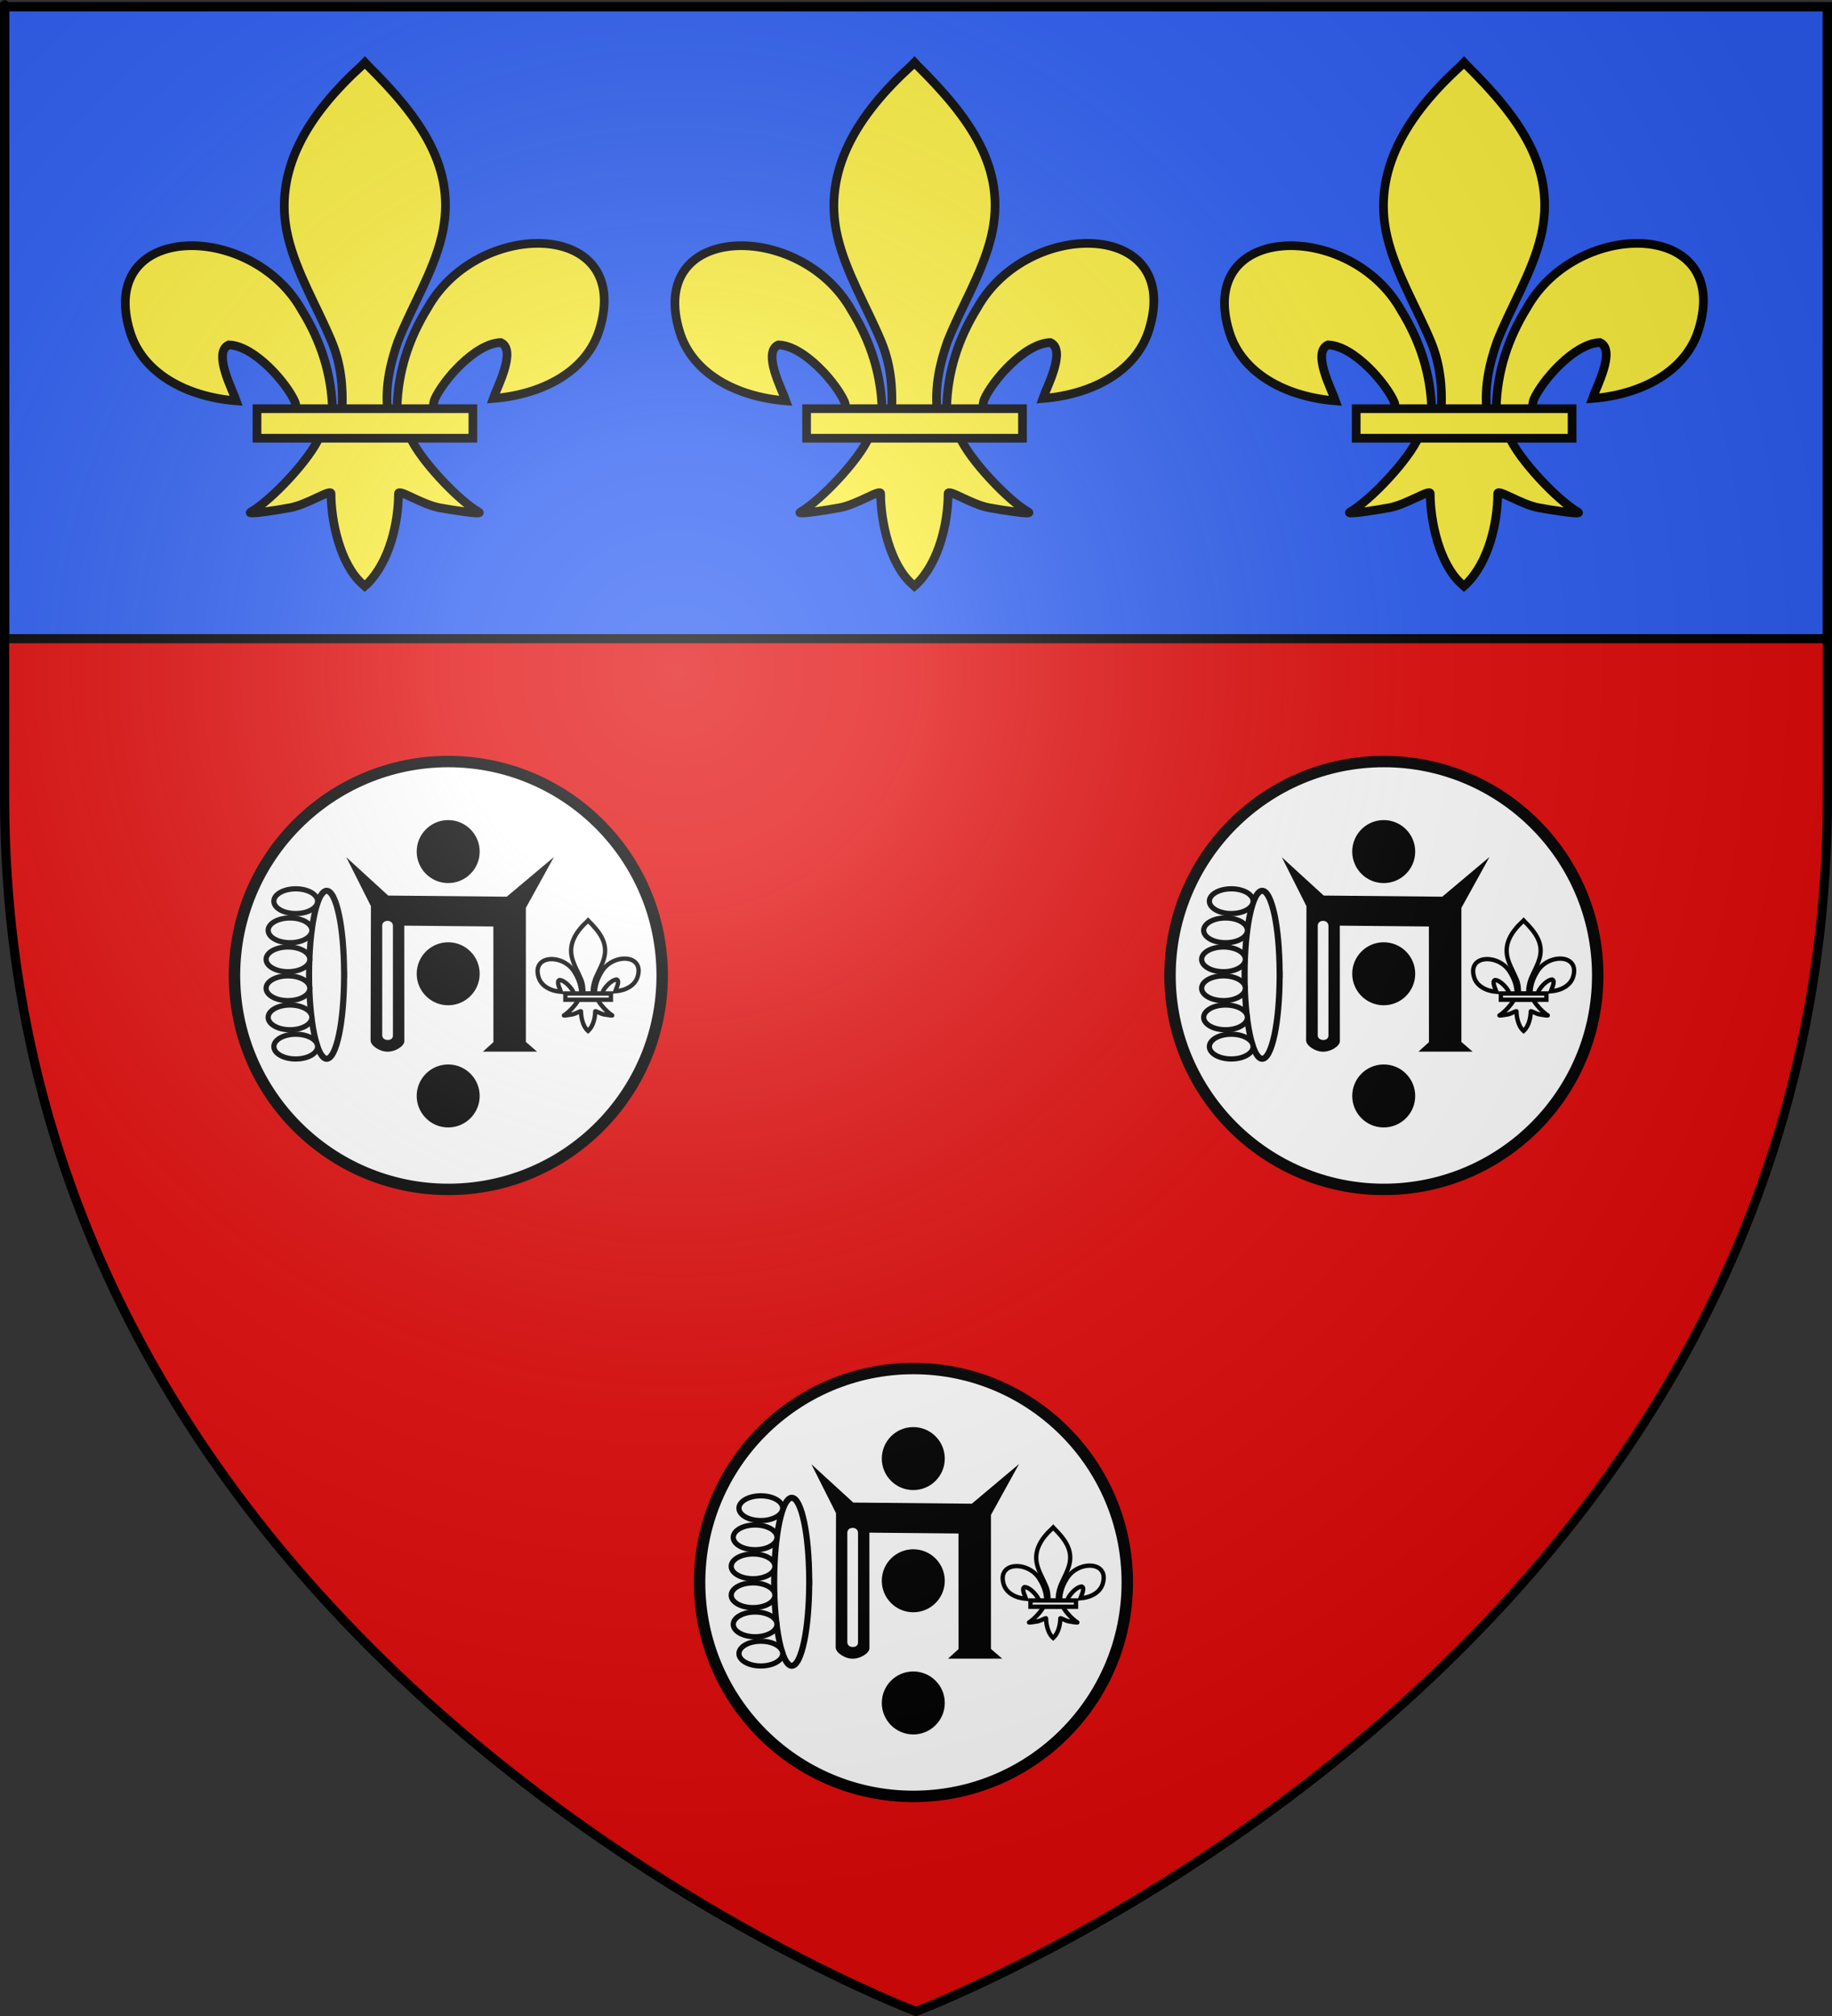 <?xml version="1.0" encoding="UTF-8" standalone="no"?>
<svg
   xmlns:dc="http://purl.org/dc/elements/1.1/"
   xmlns:cc="http://web.resource.org/cc/"
   xmlns:rdf="http://www.w3.org/1999/02/22-rdf-syntax-ns#"
   xmlns:svg="http://www.w3.org/2000/svg"
   xmlns="http://www.w3.org/2000/svg"
   xmlns:xlink="http://www.w3.org/1999/xlink"
   xmlns:sodipodi="http://sodipodi.sourceforge.net/DTD/sodipodi-0.dtd"
   xmlns:inkscape="http://www.inkscape.org/namespaces/inkscape"
   height="660"
   width="600"
   version="1.0"
   id="svg2"
   sodipodi:version="0.32"
   inkscape:version="0.45.1"
   sodipodi:docname="Blason_Chartres.svg"
   sodipodi:docbase="C:\Documents and Settings\Cyrille Delon\Bureau\blasons"
   inkscape:export-filename="/Users/olivier/Desktop/Blason Rouge/Blason_Vide_3D.png"
   inkscape:export-xdpi="144"
   inkscape:export-ydpi="144"
   inkscape:output_extension="org.inkscape.output.svg.inkscape">
  <rect width="100%" height="100%" fill="#333333" stroke="none"/>
  <sodipodi:namedview
     inkscape:window-height="712"
     inkscape:window-width="1024"
     inkscape:pageshadow="2"
     inkscape:pageopacity="0.0"
     guidetolerance="10.0"
     gridtolerance="10.0"
     objecttolerance="10.0"
     borderopacity="1.0"
     bordercolor="#666666"
     pagecolor="#ffffff"
     id="base"
     showgrid="false"
     height="660px"
     inkscape:zoom="0.78181818"
     inkscape:cx="300"
     inkscape:cy="493.24958"
     inkscape:window-x="110"
     inkscape:window-y="54"
     inkscape:current-layer="layer3" />
  <desc
     id="desc4">Flag of Canton of Valais (Wallis)</desc>
  <defs
     id="defs6">
    <linearGradient
       id="linearGradient2893">
      <stop
         style="stop-color:white;stop-opacity:0.314;"
         offset="0"
         id="stop2895" />
      <stop
         id="stop2897"
         offset="0.19"
         style="stop-color:white;stop-opacity:0.251;" />
      <stop
         style="stop-color:#6b6b6b;stop-opacity:0.125;"
         offset="0.6"
         id="stop2901" />
      <stop
         style="stop-color:black;stop-opacity:0.125;"
         offset="1"
         id="stop2899" />
    </linearGradient>
    <linearGradient
       id="linearGradient2885">
      <stop
         id="stop2887"
         offset="0"
         style="stop-color:white;stop-opacity:1;" />
      <stop
         style="stop-color:white;stop-opacity:1;"
         offset="0.229"
         id="stop2891" />
      <stop
         id="stop2889"
         offset="1"
         style="stop-color:black;stop-opacity:1;" />
    </linearGradient>
    <linearGradient
       id="linearGradient2955">
      <stop
         id="stop2867"
         offset="0"
         style="stop-color:#fd0000;stop-opacity:1;" />
      <stop
         style="stop-color:#e77275;stop-opacity:0.659;"
         offset="0.5"
         id="stop2873" />
      <stop
         style="stop-color:black;stop-opacity:0.323;"
         offset="1"
         id="stop2959" />
    </linearGradient>
    <radialGradient
       inkscape:collect="always"
       xlink:href="#linearGradient2955"
       id="radialGradient2961"
       cx="225.524"
       cy="218.901"
       fx="225.524"
       fy="218.901"
       r="300"
       gradientTransform="matrix(-4.167939e-4,2.183,-1.884,-3.599562e-4,615.597,-289.121)"
       gradientUnits="userSpaceOnUse" />
    <polygon
       id="star"
       transform="scale(53,53)"
       points="0,-1 0.588,0.809 -0.951,-0.309 0.951,-0.309 -0.588,0.809 0,-1 " />
    <clipPath
       id="clip">
      <path
         d="M 0,-200 L 0,600 L 300,600 L 300,-200 L 0,-200 z "
         id="path10" />
    </clipPath>
    <radialGradient
       inkscape:collect="always"
       xlink:href="#linearGradient2955"
       id="radialGradient1911"
       gradientUnits="userSpaceOnUse"
       gradientTransform="matrix(-4.167939e-4,2.183,-1.884,-3.599562e-4,615.597,-289.121)"
       cx="225.524"
       cy="218.901"
       fx="225.524"
       fy="218.901"
       r="300" />
    <radialGradient
       inkscape:collect="always"
       xlink:href="#linearGradient2955"
       id="radialGradient2865"
       gradientUnits="userSpaceOnUse"
       gradientTransform="matrix(0,1.749,-1.593,-1.049767e-7,551.788,-191.29)"
       cx="225.524"
       cy="218.901"
       fx="225.524"
       fy="218.901"
       r="300" />
    <radialGradient
       inkscape:collect="always"
       xlink:href="#linearGradient2955"
       id="radialGradient2871"
       gradientUnits="userSpaceOnUse"
       gradientTransform="matrix(0,1.386,-1.323,-5.741131e-8,-158.082,-109.541)"
       cx="225.524"
       cy="218.901"
       fx="225.524"
       fy="218.901"
       r="300" />
    <radialGradient
       inkscape:collect="always"
       xlink:href="#linearGradient2893"
       id="radialGradient3163"
       gradientUnits="userSpaceOnUse"
       gradientTransform="matrix(1.353,0,0,1.349,-77.629,-85.747)"
       cx="221.445"
       cy="226.331"
       fx="221.445"
       fy="226.331"
       r="300" />
    <radialGradient
       r="300"
       fy="226.331"
       fx="221.445"
       cy="226.331"
       cx="221.445"
       gradientTransform="matrix(1.353,0,0,1.349,-77.629,-85.747)"
       gradientUnits="userSpaceOnUse"
       id="radialGradient3405"
       xlink:href="#linearGradient2893"
       inkscape:collect="always" />
    <radialGradient
       r="300"
       fy="218.901"
       fx="225.524"
       cy="218.901"
       cx="225.524"
       gradientTransform="matrix(0,1.386,-1.323,-5.741131e-8,-158.082,-109.541)"
       gradientUnits="userSpaceOnUse"
       id="radialGradient3403"
       xlink:href="#linearGradient2955"
       inkscape:collect="always" />
    <radialGradient
       r="300"
       fy="218.901"
       fx="225.524"
       cy="218.901"
       cx="225.524"
       gradientTransform="matrix(0,1.749,-1.593,-1.049767e-7,551.788,-191.29)"
       gradientUnits="userSpaceOnUse"
       id="radialGradient3401"
       xlink:href="#linearGradient2955"
       inkscape:collect="always" />
    <radialGradient
       r="300"
       fy="218.901"
       fx="225.524"
       cy="218.901"
       cx="225.524"
       gradientTransform="matrix(-4.167939e-4,2.183,-1.884,-3.599562e-4,615.597,-289.121)"
       gradientUnits="userSpaceOnUse"
       id="radialGradient3399"
       xlink:href="#linearGradient2955"
       inkscape:collect="always" />
    <clipPath
       id="clipPath3395">
      <path
         id="path3397"
         d="M 0,-200 L 0,600 L 300,600 L 300,-200 L 0,-200 z " />
    </clipPath>
    <polygon
       points="0,-1 0.588,0.809 -0.951,-0.309 0.951,-0.309 -0.588,0.809 0,-1 "
       transform="scale(53,53)"
       id="polygon3393" />
    <radialGradient
       gradientUnits="userSpaceOnUse"
       gradientTransform="matrix(-4.167939e-4,2.183,-1.884,-3.599562e-4,615.597,-289.121)"
       r="300"
       fy="218.901"
       fx="225.524"
       cy="218.901"
       cx="225.524"
       id="radialGradient3391"
       xlink:href="#linearGradient2955"
       inkscape:collect="always" />
    <linearGradient
       id="linearGradient3383">
      <stop
         style="stop-color:#fd0000;stop-opacity:1;"
         offset="0"
         id="stop3385" />
      <stop
         id="stop3387"
         offset="0.5"
         style="stop-color:#e77275;stop-opacity:0.659;" />
      <stop
         id="stop3389"
         offset="1"
         style="stop-color:black;stop-opacity:0.323;" />
    </linearGradient>
    <linearGradient
       id="linearGradient3375">
      <stop
         style="stop-color:white;stop-opacity:1;"
         offset="0"
         id="stop3377" />
      <stop
         id="stop3379"
         offset="0.229"
         style="stop-color:white;stop-opacity:1;" />
      <stop
         style="stop-color:black;stop-opacity:1;"
         offset="1"
         id="stop3381" />
    </linearGradient>
    <linearGradient
       id="linearGradient3365">
      <stop
         id="stop3367"
         offset="0"
         style="stop-color:white;stop-opacity:0.314;" />
      <stop
         style="stop-color:white;stop-opacity:0.251;"
         offset="0.19"
         id="stop3369" />
      <stop
         id="stop3371"
         offset="0.6"
         style="stop-color:#6b6b6b;stop-opacity:0.125;" />
      <stop
         id="stop3373"
         offset="1"
         style="stop-color:black;stop-opacity:0.125;" />
    </linearGradient>
  </defs>
  <g
     inkscape:groupmode="layer"
     id="layer3"
     inkscape:label="Fond écu"
     style="display:inline">
    <g
       id="g3499">
      <path
         sodipodi:nodetypes="cccccc"
         d="M 300,658.5 C 300,658.5 598.5,546.18 598.5,260.728 C 598.5,-24.723 598.5,2.176 598.5,2.176 L 1.5,2.176 L 1.5,260.728 C 1.5,546.18 300,658.5 300,658.5 z "
         style="fill:#e20909;fill-opacity:1;fill-rule:evenodd;stroke:none;stroke-width:1px;stroke-linecap:butt;stroke-linejoin:miter;stroke-opacity:1"
         id="path2855" />
      <path
         id="path2277"
         style="fill:#2b5df2;fill-opacity:1;fill-rule:evenodd;stroke:#000000;stroke-width:3;stroke-linecap:butt;stroke-linejoin:miter;stroke-miterlimit:4;stroke-dasharray:none;stroke-opacity:1"
         d="M 598.5,209.098 L 598.5,2.176 L 1.5,2.176 L 1.5,209.098 L 598.5,209.098 z "
         sodipodi:nodetypes="ccccc" />
      <g
         id="g3397">
        <path
           id="path1876"
           style="fill:#fcef3c;fill-opacity:1;fill-rule:evenodd;stroke:#000000;stroke-width:2.847;stroke-linecap:butt;stroke-linejoin:miter;marker-start:none;stroke-miterlimit:4;stroke-dasharray:none;stroke-opacity:1;display:inline"
           d="M 310.035,133.401 C 310.352,121.77 313.761,110.96 320.109,100.716 C 336.728,71.208 387.489,71.912 376.299,108.002 C 372.176,121.3 358.169,129.116 341.529,130.457 C 342.73,126.953 349.336,114.565 344.003,112.142 C 335.475,112.414 324.886,124.852 322.34,130.783 C 321.972,131.635 322.075,132.619 321.664,133.457" />
        <path
           id="path1902"
           style="fill:#fcef3c;fill-opacity:1;fill-rule:evenodd;stroke:#000000;stroke-width:2.847;stroke-linecap:butt;stroke-linejoin:miter;marker-start:none;stroke-miterlimit:4;stroke-dasharray:none;stroke-opacity:1"
           d="M 288.895,134.17 C 288.578,122.539 285.169,111.729 278.821,101.485 C 262.202,71.977 211.441,72.681 222.631,108.771 C 226.754,122.069 240.761,129.885 257.402,131.226 C 256.201,127.722 249.594,115.334 254.927,112.911 C 263.455,113.183 274.044,125.621 276.591,131.552 C 276.958,132.404 276.855,133.388 277.266,134.226" />
        <path
           id="path3734"
           style="fill:#fcef3c;fill-opacity:1;fill-rule:nonzero;stroke:#000000;stroke-width:2.847;stroke-linecap:butt;stroke-linejoin:miter;marker-start:none;stroke-miterlimit:4;stroke-dasharray:none;stroke-opacity:1"
           d="M 298.483,21.486 C 280.974,37.414 269.218,55.833 274.286,77.434 C 277.082,89.352 283.86,100.39 288.64,111.871 C 291.629,119.074 292.393,126.598 292.039,134.169 L 306.894,134.169 C 306.183,126.543 307.74,119.152 310.293,111.871 C 314.847,100.318 321.776,89.361 324.647,77.434 C 330.014,55.136 317.416,38.319 300.526,21.556 L 299.494,20.445 L 298.483,21.486 z " />
        <path
           id="path6395"
           style="fill:#fcef3c;fill-opacity:1;fill-rule:evenodd;stroke:#000000;stroke-width:2.847;stroke-linecap:butt;stroke-linejoin:miter;marker-start:none;stroke-miterlimit:4;stroke-dasharray:none;stroke-opacity:1"
           d="M 284.629,142.999 C 281.524,150.344 268.861,163.797 262.136,167.632 C 260.391,168.627 270.474,167.059 274.988,166.224 C 280.909,165.129 288.605,159.804 288.425,161.683 C 288.408,170.289 291.274,184.647 298.747,191.245 L 299.455,191.881 L 300.186,191.245 C 307.655,183.891 310.471,170.962 310.508,161.683 C 310.328,159.804 318.024,165.129 323.945,166.224 C 328.459,167.059 338.542,168.627 336.797,167.632 C 330.071,163.797 317.416,150.344 314.31,142.999 L 284.629,142.999 z " />
        <rect
           id="rect4623"
           style="fill:#fcef3c;fill-opacity:1;stroke:#000000;stroke-width:2.847;stroke-miterlimit:4;stroke-dasharray:none;stroke-opacity:1"
           y="133.796"
           x="264.167"
           height="9.669"
           width="70.709" />
      </g>
      <g
         id="g3378">
        <path
           d="M 490.035,133.401 C 490.352,121.77 493.761,110.96 500.109,100.716 C 516.728,71.208 567.489,71.912 556.299,108.002 C 552.176,121.3 538.169,129.116 521.529,130.457 C 522.73,126.953 529.336,114.565 524.003,112.142 C 515.475,112.414 504.886,124.852 502.34,130.783 C 501.972,131.635 502.075,132.619 501.664,133.457"
           style="fill:#fcef3c;fill-opacity:1;fill-rule:evenodd;stroke:#000000;stroke-width:2.847;stroke-linecap:butt;stroke-linejoin:miter;marker-start:none;stroke-miterlimit:4;stroke-dasharray:none;stroke-opacity:1;display:inline"
           id="path26536" />
        <path
           d="M 468.895,134.17 C 468.578,122.539 465.169,111.729 458.821,101.485 C 442.202,71.977 391.441,72.681 402.631,108.771 C 406.754,122.069 420.761,129.885 437.402,131.226 C 436.201,127.722 429.594,115.334 434.927,112.911 C 443.455,113.183 454.044,125.621 456.591,131.552 C 456.958,132.404 456.855,133.388 457.266,134.226"
           style="fill:#fcef3c;fill-opacity:1;fill-rule:evenodd;stroke:#000000;stroke-width:2.847;stroke-linecap:butt;stroke-linejoin:miter;marker-start:none;stroke-miterlimit:4;stroke-dasharray:none;stroke-opacity:1"
           id="path26538" />
        <path
           d="M 478.483,21.486 C 460.974,37.414 449.218,55.833 454.286,77.434 C 457.082,89.352 463.86,100.39 468.64,111.871 C 471.629,119.074 472.393,126.598 472.039,134.169 L 486.894,134.169 C 486.183,126.543 487.74,119.152 490.293,111.871 C 494.847,100.318 501.776,89.361 504.647,77.434 C 510.014,55.136 497.416,38.319 480.526,21.556 L 479.494,20.445 L 478.483,21.486 z "
           style="fill:#fcef3c;fill-opacity:1;fill-rule:nonzero;stroke:#000000;stroke-width:2.847;stroke-linecap:butt;stroke-linejoin:miter;marker-start:none;stroke-miterlimit:4;stroke-dasharray:none;stroke-opacity:1"
           id="path26540" />
        <path
           d="M 464.629,142.999 C 461.524,150.344 448.861,163.797 442.136,167.632 C 440.391,168.627 450.474,167.059 454.988,166.224 C 460.909,165.129 468.605,159.804 468.425,161.683 C 468.408,170.289 471.274,184.647 478.747,191.245 L 479.455,191.881 L 480.186,191.245 C 487.655,183.891 490.471,170.962 490.508,161.683 C 490.328,159.804 498.024,165.129 503.945,166.224 C 508.459,167.059 518.542,168.627 516.797,167.632 C 510.071,163.797 497.416,150.344 494.31,142.999 L 464.629,142.999 z "
           style="fill:#fcef3c;fill-opacity:1;fill-rule:evenodd;stroke:#000000;stroke-width:2.847;stroke-linecap:butt;stroke-linejoin:miter;marker-start:none;stroke-miterlimit:4;stroke-dasharray:none;stroke-opacity:1"
           id="path26542" />
        <rect
           width="70.709"
           height="9.669"
           x="444.167"
           y="133.796"
           style="fill:#fcef3c;fill-opacity:1;stroke:#000000;stroke-width:2.847;stroke-miterlimit:4;stroke-dasharray:none;stroke-opacity:1"
           id="rect26544" />
      </g>
      <g
         id="g3404">
        <path
           d="M 130.035,133.401 C 130.352,121.77 133.761,110.96 140.109,100.716 C 156.728,71.208 207.489,71.912 196.299,108.002 C 192.176,121.3 178.169,129.116 161.529,130.457 C 162.73,126.953 169.336,114.565 164.003,112.142 C 155.475,112.414 144.886,124.852 142.34,130.783 C 141.972,131.635 142.075,132.619 141.664,133.457"
           style="fill:#fcef3c;fill-opacity:1;fill-rule:evenodd;stroke:#000000;stroke-width:2.847;stroke-linecap:butt;stroke-linejoin:miter;marker-start:none;stroke-miterlimit:4;stroke-dasharray:none;stroke-opacity:1;display:inline"
           id="path26548" />
        <path
           d="M 108.895,134.17 C 108.578,122.539 105.169,111.729 98.821,101.485 C 82.202,71.977 31.441,72.681 42.631,108.771 C 46.754,122.069 60.761,129.885 77.402,131.226 C 76.201,127.722 69.594,115.334 74.927,112.911 C 83.455,113.183 94.044,125.621 96.591,131.552 C 96.958,132.404 96.855,133.388 97.266,134.226"
           style="fill:#fcef3c;fill-opacity:1;fill-rule:evenodd;stroke:#000000;stroke-width:2.847;stroke-linecap:butt;stroke-linejoin:miter;marker-start:none;stroke-miterlimit:4;stroke-dasharray:none;stroke-opacity:1"
           id="path26550" />
        <path
           d="M 118.483,21.486 C 100.974,37.414 89.218,55.833 94.286,77.434 C 97.082,89.352 103.86,100.39 108.64,111.871 C 111.629,119.074 112.393,126.598 112.039,134.169 L 126.894,134.169 C 126.183,126.543 127.74,119.152 130.293,111.871 C 134.847,100.318 141.776,89.361 144.647,77.434 C 150.014,55.136 137.416,38.319 120.526,21.556 L 119.494,20.445 L 118.483,21.486 z "
           style="fill:#fcef3c;fill-opacity:1;fill-rule:nonzero;stroke:#000000;stroke-width:2.847;stroke-linecap:butt;stroke-linejoin:miter;marker-start:none;stroke-miterlimit:4;stroke-dasharray:none;stroke-opacity:1"
           id="path26552" />
        <path
           d="M 104.629,142.999 C 101.524,150.344 88.861,163.797 82.136,167.632 C 80.391,168.627 90.474,167.059 94.988,166.224 C 100.909,165.129 108.605,159.804 108.425,161.683 C 108.408,170.289 111.274,184.647 118.747,191.245 L 119.455,191.881 L 120.186,191.245 C 127.655,183.891 130.471,170.962 130.508,161.683 C 130.328,159.804 138.024,165.129 143.945,166.224 C 148.459,167.059 158.542,168.627 156.797,167.632 C 150.071,163.797 137.416,150.344 134.31,142.999 L 104.629,142.999 z "
           style="fill:#fcef3c;fill-opacity:1;fill-rule:evenodd;stroke:#000000;stroke-width:2.847;stroke-linecap:butt;stroke-linejoin:miter;marker-start:none;stroke-miterlimit:4;stroke-dasharray:none;stroke-opacity:1"
           id="path26554" />
        <rect
           width="70.709"
           height="9.669"
           x="84.167"
           y="133.796"
           style="fill:#fcef3c;fill-opacity:1;stroke:#000000;stroke-width:2.847;stroke-miterlimit:4;stroke-dasharray:none;stroke-opacity:1"
           id="rect26556" />
      </g>
      <g
         transform="translate(-320,0)"
         id="g3388">
        <path
           sodipodi:nodetypes="cssscc"
           id="path2382"
           d="M 843.269,319.35 C 843.269,358.011 811.892,389.387 773.231,389.387 C 734.571,389.387 703.194,358.011 703.194,319.35 C 703.194,280.689 734.571,249.313 773.231,249.313 C 811.872,249.313 843.237,280.652 843.269,319.293 L 843.269,319.35 z "
           style="fill:#ffffff;fill-opacity:1;stroke:#000000;stroke-width:3.744;stroke-miterlimit:4;stroke-dashoffset:0;stroke-opacity:1;display:inline" />
        <path
           sodipodi:nodetypes="cssscc"
           id="path3355"
           d="M 783.227,278.793 C 783.227,284.337 778.727,288.837 773.182,288.837 C 767.638,288.837 763.138,284.337 763.138,278.793 C 763.138,273.248 767.638,268.748 773.182,268.748 C 778.724,268.748 783.222,273.243 783.227,278.784 L 783.227,278.793 z "
           style="fill:#000000;fill-opacity:1;stroke:#000000;stroke-width:0.537;stroke-miterlimit:4;stroke-dashoffset:0;stroke-opacity:1;display:inline" />
        <path
           style="fill:#000000;fill-opacity:1;stroke:#000000;stroke-width:0.537;stroke-miterlimit:4;stroke-dashoffset:0;stroke-opacity:1;display:inline"
           d="M 783.227,318.793 C 783.227,324.337 778.727,328.837 773.182,328.837 C 767.638,328.837 763.138,324.337 763.138,318.793 C 763.138,313.248 767.638,308.748 773.182,308.748 C 778.724,308.748 783.222,313.243 783.227,318.784 L 783.227,318.793 z "
           id="path3357"
           sodipodi:nodetypes="cssscc" />
        <path
           sodipodi:nodetypes="cssscc"
           id="path3361"
           d="M 783.227,358.793 C 783.227,364.337 778.727,368.837 773.182,368.837 C 767.638,368.837 763.138,364.337 763.138,358.793 C 763.138,353.248 767.638,348.748 773.182,348.748 C 778.724,348.748 783.222,353.243 783.227,358.784 L 783.227,358.793 z "
           style="fill:#000000;fill-opacity:1;stroke:#000000;stroke-width:0.537;stroke-miterlimit:4;stroke-dashoffset:0;stroke-opacity:1;display:inline" />
        <g
           id="g3416"
           transform="matrix(0.711,0,0,0.711,241.746,91.329)">
          <path
             d="M 815.03,328.887 C 815.124,325.436 816.135,322.229 818.019,319.19 C 822.949,310.435 838.01,310.644 834.69,321.351 C 833.466,325.297 829.311,327.616 824.374,328.014 C 824.73,326.974 826.69,323.299 825.108,322.58 C 822.578,322.66 819.436,326.351 818.681,328.111 C 818.571,328.363 818.602,328.655 818.48,328.904"
             style="fill:#ffffff;fill-opacity:1;fill-rule:evenodd;stroke:#000000;stroke-width:2;stroke-linecap:butt;stroke-linejoin:miter;marker-start:none;stroke-miterlimit:4;stroke-dasharray:none;stroke-opacity:1;display:inline"
             id="path3387" />
          <path
             d="M 808.758,329.115 C 808.664,325.664 807.653,322.457 805.769,319.418 C 800.839,310.663 785.778,310.872 789.098,321.58 C 790.322,325.525 794.477,327.844 799.414,328.242 C 799.058,327.202 797.098,323.527 798.68,322.808 C 801.21,322.889 804.352,326.579 805.107,328.339 C 805.217,328.591 805.186,328.883 805.308,329.132"
             style="fill:#ffffff;fill-opacity:1;fill-rule:evenodd;stroke:#000000;stroke-width:2;stroke-linecap:butt;stroke-linejoin:miter;marker-start:none;stroke-miterlimit:4;stroke-dasharray:none;stroke-opacity:1"
             id="path3389" />
          <path
             d="M 811.603,295.683 C 806.408,300.409 802.92,305.874 804.424,312.283 C 805.253,315.818 807.264,319.093 808.682,322.499 C 809.569,324.636 809.796,326.869 809.691,329.115 L 814.098,329.115 C 813.887,326.852 814.349,324.659 815.106,322.499 C 816.458,319.072 818.513,315.821 819.365,312.283 C 820.957,305.667 817.22,300.678 812.209,295.704 L 811.903,295.375 L 811.603,295.683 z "
             style="fill:#ffffff;fill-opacity:1;fill-rule:nonzero;stroke:#000000;stroke-width:2;stroke-linecap:butt;stroke-linejoin:miter;marker-start:none;stroke-miterlimit:4;stroke-dasharray:none;stroke-opacity:1"
             id="path3391" />
          <path
             d="M 807.492,331.735 C 806.571,333.914 802.814,337.905 800.819,339.043 C 800.301,339.338 803.293,338.873 804.632,338.625 C 806.389,338.3 808.672,336.721 808.618,337.278 C 808.613,339.831 809.464,344.091 811.681,346.049 L 811.891,346.237 L 812.108,346.049 C 814.324,343.867 815.159,340.031 815.17,337.278 C 815.117,336.721 817.4,338.3 819.157,338.625 C 820.496,338.873 823.487,339.338 822.97,339.043 C 820.975,337.905 817.22,333.914 816.298,331.735 L 807.492,331.735 z "
             style="fill:#ffffff;fill-opacity:1;fill-rule:evenodd;stroke:#000000;stroke-width:2;stroke-linecap:butt;stroke-linejoin:miter;marker-start:none;stroke-miterlimit:4;stroke-dasharray:none;stroke-opacity:1"
             id="path3393" />
          <rect
             width="20.979"
             height="2.869"
             x="801.422"
             y="329.004"
             style="fill:#ffffff;fill-opacity:1;stroke:#000000;stroke-width:2;stroke-miterlimit:4;stroke-dasharray:none;stroke-opacity:1"
             id="rect3395" />
        </g>
        <g
           id="g3356"
           transform="translate(-116.13,16.52)">
          <path
             sodipodi:nodetypes="cccccccccccccccc"
             id="path5835"
             d="M 855.943,264.126 L 864.007,280.143 L 863.896,324.07 C 863.922,325.952 867.067,327.705 869.043,327.768 C 871.792,327.965 874.802,326.082 874.952,324.459 L 874.933,286.518 L 904.105,286.797 L 904.124,324.661 L 900.687,327.768 L 918.431,327.768 L 914.752,324.589 L 914.752,280.701 L 923.95,264.051 L 908.489,277.041 L 869.658,276.67 L 855.943,264.126 z "
             style="fill:#000000;fill-opacity:1;fill-rule:evenodd;stroke:none;stroke-width:1px;stroke-linecap:butt;stroke-linejoin:miter;stroke-opacity:1" />
          <path
             sodipodi:nodetypes="ccccc"
             id="path5837"
             d="M 868.207,286.518 C 868.183,285.157 870.595,285.014 870.715,286.518 L 870.715,322.473 C 870.81,323.833 868.255,323.762 868.207,322.473 L 868.207,286.518 z "
             style="fill:#ffffff;fill-opacity:1;fill-rule:evenodd;stroke:#ffffff;stroke-width:1px;stroke-linecap:butt;stroke-linejoin:miter;stroke-opacity:1" />
        </g>
        <g
           id="g3379"
           transform="translate(-4,0)">
          <path
             sodipodi:nodetypes="csssssssssssccccccsssccsssccsssssssssssc"
             id="path3360"
             d="M 737.375,290.625 C 736.655,290.625 736.027,290.983 735.531,291.469 C 735.035,291.954 734.626,292.583 734.25,293.344 C 733.497,294.866 732.875,296.93 732.344,299.469 C 731.281,304.546 730.625,311.478 730.625,319.125 C 730.625,326.772 731.281,333.704 732.344,338.781 C 732.875,341.32 733.497,343.384 734.25,344.906 C 734.626,345.667 735.035,346.296 735.531,346.781 C 736.027,347.267 736.655,347.625 737.375,347.625 C 738.095,347.625 738.754,347.267 739.25,346.781 C 739.746,346.296 740.155,345.667 740.531,344.906 C 741.284,343.384 741.906,341.32 742.438,338.781 C 743.452,333.932 744.039,327.333 744.094,320.094 L 744.125,320.094 L 744.125,319.125 L 744.125,319.094 L 744.125,318.125 L 744.094,318.125 C 744.038,310.89 743.452,304.314 742.438,299.469 C 741.906,296.932 741.284,294.864 740.531,293.344 C 740.155,292.584 739.746,291.954 739.25,291.469 C 738.754,290.984 738.095,290.625 737.375,290.625 z M 737.375,292.625 C 737.449,292.625 737.591,292.659 737.844,292.906 C 738.097,293.154 738.407,293.588 738.719,294.219 C 739.343,295.48 739.958,297.438 740.469,299.875 C 741.441,304.518 742.035,310.986 742.094,318.094 L 742.094,320.125 C 742.037,327.238 741.442,333.727 740.469,338.375 C 739.958,340.814 739.343,342.769 738.719,344.031 C 738.407,344.663 738.097,345.096 737.844,345.344 C 737.591,345.591 737.449,345.625 737.375,345.625 C 737.301,345.625 737.191,345.591 736.938,345.344 C 736.684,345.096 736.343,344.663 736.031,344.031 C 735.407,342.769 734.792,340.814 734.281,338.375 C 733.26,333.497 732.625,326.658 732.625,319.125 C 732.625,311.592 733.26,304.753 734.281,299.875 C 734.792,297.436 735.407,295.481 736.031,294.219 C 736.343,293.587 736.684,293.154 736.938,292.906 C 737.191,292.659 737.301,292.625 737.375,292.625 z "
             style="opacity:0.99;fill:#000000;fill-opacity:1;stroke:none;stroke-width:2;stroke-miterlimit:4;stroke-dasharray:none;stroke-dashoffset:0;stroke-opacity:1" />
          <path
             sodipodi:nodetypes="cssscc"
             id="path3366"
             d="M 731.868,323.534 C 731.868,325.771 728.66,327.586 724.706,327.586 C 720.753,327.586 717.545,325.771 717.545,323.534 C 717.545,321.297 720.753,319.482 724.706,319.482 C 728.658,319.482 731.865,321.295 731.868,323.531 L 731.868,323.534 z "
             style="opacity:0.99;fill:#ffffff;fill-opacity:1;stroke:#000000;stroke-width:1.706;stroke-miterlimit:4;stroke-dashoffset:0;stroke-opacity:1" />
          <path
             style="opacity:0.99;fill:#ffffff;fill-opacity:1;stroke:#000000;stroke-width:1.706;stroke-miterlimit:4;stroke-dashoffset:0;stroke-opacity:1"
             d="M 731.868,314.072 C 731.868,316.309 728.66,318.124 724.706,318.124 C 720.753,318.124 717.545,316.309 717.545,314.072 C 717.545,311.835 720.753,310.02 724.706,310.02 C 728.658,310.02 731.865,311.833 731.868,314.069 L 731.868,314.072 z "
             id="path3369"
             sodipodi:nodetypes="cssscc" />
          <path
             sodipodi:nodetypes="cssscc"
             id="path3371"
             d="M 732.543,304.579 C 732.543,306.816 729.334,308.631 725.381,308.631 C 721.427,308.631 718.219,306.816 718.219,304.579 C 718.219,302.342 721.427,300.527 725.381,300.527 C 729.332,300.527 732.539,302.34 732.543,304.576 L 732.543,304.579 z "
             style="opacity:0.99;fill:#ffffff;fill-opacity:1;stroke:#000000;stroke-width:1.706;stroke-miterlimit:4;stroke-dashoffset:0;stroke-opacity:1" />
          <path
             style="opacity:0.99;fill:#ffffff;fill-opacity:1;stroke:#000000;stroke-width:1.706;stroke-miterlimit:4;stroke-dashoffset:0;stroke-opacity:1"
             d="M 732.543,333.071 C 732.543,335.308 729.334,337.124 725.381,337.124 C 721.427,337.124 718.219,335.308 718.219,333.071 C 718.219,330.835 721.427,329.019 725.381,329.019 C 729.332,329.019 732.539,330.832 732.543,333.068 L 732.543,333.071 z "
             id="path3373"
             sodipodi:nodetypes="cssscc" />
          <path
             sodipodi:nodetypes="cssscc"
             id="path3375"
             d="M 734.409,342.636 C 734.409,344.872 731.201,346.688 727.247,346.688 C 723.294,346.688 720.085,344.872 720.085,342.636 C 720.085,340.399 723.294,338.583 727.247,338.583 C 731.198,338.583 734.406,340.397 734.409,342.632 L 734.409,342.636 z "
             style="opacity:0.99;fill:#ffffff;fill-opacity:1;stroke:#000000;stroke-width:1.706;stroke-miterlimit:4;stroke-dashoffset:0;stroke-opacity:1" />
          <path
             style="opacity:0.99;fill:#ffffff;fill-opacity:1;stroke:#000000;stroke-width:1.706;stroke-miterlimit:4;stroke-dashoffset:0;stroke-opacity:1"
             d="M 734.409,295.032 C 734.409,297.269 731.201,299.085 727.247,299.085 C 723.294,299.085 720.085,297.269 720.085,295.032 C 720.085,292.796 723.294,290.98 727.247,290.98 C 731.198,290.98 734.406,292.793 734.409,295.029 L 734.409,295.032 z "
             id="path3377"
             sodipodi:nodetypes="cssscc" />
        </g>
      </g>
      <g
         id="g3411"
         transform="translate(-626.395,0)">
        <path
           style="fill:#ffffff;fill-opacity:1;stroke:#000000;stroke-width:3.744;stroke-miterlimit:4;stroke-dashoffset:0;stroke-opacity:1;display:inline"
           d="M 843.269,319.35 C 843.269,358.011 811.892,389.387 773.231,389.387 C 734.571,389.387 703.194,358.011 703.194,319.35 C 703.194,280.689 734.571,249.313 773.231,249.313 C 811.872,249.313 843.237,280.652 843.269,319.293 L 843.269,319.35 z "
           id="path3413"
           sodipodi:nodetypes="cssscc" />
        <path
           style="fill:#000000;fill-opacity:1;stroke:#000000;stroke-width:0.537;stroke-miterlimit:4;stroke-dashoffset:0;stroke-opacity:1;display:inline"
           d="M 783.227,278.793 C 783.227,284.337 778.727,288.837 773.182,288.837 C 767.638,288.837 763.138,284.337 763.138,278.793 C 763.138,273.248 767.638,268.748 773.182,268.748 C 778.724,268.748 783.222,273.243 783.227,278.784 L 783.227,278.793 z "
           id="path3415"
           sodipodi:nodetypes="cssscc" />
        <path
           sodipodi:nodetypes="cssscc"
           id="path3417"
           d="M 783.227,318.793 C 783.227,324.337 778.727,328.837 773.182,328.837 C 767.638,328.837 763.138,324.337 763.138,318.793 C 763.138,313.248 767.638,308.748 773.182,308.748 C 778.724,308.748 783.222,313.243 783.227,318.784 L 783.227,318.793 z "
           style="fill:#000000;fill-opacity:1;stroke:#000000;stroke-width:0.537;stroke-miterlimit:4;stroke-dashoffset:0;stroke-opacity:1;display:inline" />
        <path
           style="fill:#000000;fill-opacity:1;stroke:#000000;stroke-width:0.537;stroke-miterlimit:4;stroke-dashoffset:0;stroke-opacity:1;display:inline"
           d="M 783.227,358.793 C 783.227,364.337 778.727,368.837 773.182,368.837 C 767.638,368.837 763.138,364.337 763.138,358.793 C 763.138,353.248 767.638,348.748 773.182,348.748 C 778.724,348.748 783.222,353.243 783.227,358.784 L 783.227,358.793 z "
           id="path3419"
           sodipodi:nodetypes="cssscc" />
        <g
           transform="matrix(0.711,0,0,0.711,241.746,91.329)"
           id="g3421">
          <path
             id="path3423"
             style="fill:#ffffff;fill-opacity:1;fill-rule:evenodd;stroke:#000000;stroke-width:2;stroke-linecap:butt;stroke-linejoin:miter;marker-start:none;stroke-miterlimit:4;stroke-dasharray:none;stroke-opacity:1;display:inline"
             d="M 815.03,328.887 C 815.124,325.436 816.135,322.229 818.019,319.19 C 822.949,310.435 838.01,310.644 834.69,321.351 C 833.466,325.297 829.311,327.616 824.374,328.014 C 824.73,326.974 826.69,323.299 825.108,322.58 C 822.578,322.66 819.436,326.351 818.681,328.111 C 818.571,328.363 818.602,328.655 818.48,328.904" />
          <path
             id="path3425"
             style="fill:#ffffff;fill-opacity:1;fill-rule:evenodd;stroke:#000000;stroke-width:2;stroke-linecap:butt;stroke-linejoin:miter;marker-start:none;stroke-miterlimit:4;stroke-dasharray:none;stroke-opacity:1"
             d="M 808.758,329.115 C 808.664,325.664 807.653,322.457 805.769,319.418 C 800.839,310.663 785.778,310.872 789.098,321.58 C 790.322,325.525 794.477,327.844 799.414,328.242 C 799.058,327.202 797.098,323.527 798.68,322.808 C 801.21,322.889 804.352,326.579 805.107,328.339 C 805.217,328.591 805.186,328.883 805.308,329.132" />
          <path
             id="path3427"
             style="fill:#ffffff;fill-opacity:1;fill-rule:nonzero;stroke:#000000;stroke-width:2;stroke-linecap:butt;stroke-linejoin:miter;marker-start:none;stroke-miterlimit:4;stroke-dasharray:none;stroke-opacity:1"
             d="M 811.603,295.683 C 806.408,300.409 802.92,305.874 804.424,312.283 C 805.253,315.818 807.264,319.093 808.682,322.499 C 809.569,324.636 809.796,326.869 809.691,329.115 L 814.098,329.115 C 813.887,326.852 814.349,324.659 815.106,322.499 C 816.458,319.072 818.513,315.821 819.365,312.283 C 820.957,305.667 817.22,300.678 812.209,295.704 L 811.903,295.375 L 811.603,295.683 z " />
          <path
             id="path3429"
             style="fill:#ffffff;fill-opacity:1;fill-rule:evenodd;stroke:#000000;stroke-width:2;stroke-linecap:butt;stroke-linejoin:miter;marker-start:none;stroke-miterlimit:4;stroke-dasharray:none;stroke-opacity:1"
             d="M 807.492,331.735 C 806.571,333.914 802.814,337.905 800.819,339.043 C 800.301,339.338 803.293,338.873 804.632,338.625 C 806.389,338.3 808.672,336.721 808.618,337.278 C 808.613,339.831 809.464,344.091 811.681,346.049 L 811.891,346.237 L 812.108,346.049 C 814.324,343.867 815.159,340.031 815.17,337.278 C 815.117,336.721 817.4,338.3 819.157,338.625 C 820.496,338.873 823.487,339.338 822.97,339.043 C 820.975,337.905 817.22,333.914 816.298,331.735 L 807.492,331.735 z " />
          <rect
             id="rect3431"
             style="fill:#ffffff;fill-opacity:1;stroke:#000000;stroke-width:2;stroke-miterlimit:4;stroke-dasharray:none;stroke-opacity:1"
             y="329.004"
             x="801.422"
             height="2.869"
             width="20.979" />
        </g>
        <g
           transform="translate(-116.13,16.52)"
           id="g3433">
          <path
             style="fill:#000000;fill-opacity:1;fill-rule:evenodd;stroke:none;stroke-width:1px;stroke-linecap:butt;stroke-linejoin:miter;stroke-opacity:1"
             d="M 855.943,264.126 L 864.007,280.143 L 863.896,324.07 C 863.922,325.952 867.067,327.705 869.043,327.768 C 871.792,327.965 874.802,326.082 874.952,324.459 L 874.933,286.518 L 904.105,286.797 L 904.124,324.661 L 900.687,327.768 L 918.431,327.768 L 914.752,324.589 L 914.752,280.701 L 923.95,264.051 L 908.489,277.041 L 869.658,276.67 L 855.943,264.126 z "
             id="path3435"
             sodipodi:nodetypes="cccccccccccccccc" />
          <path
             style="fill:#ffffff;fill-opacity:1;fill-rule:evenodd;stroke:#ffffff;stroke-width:1px;stroke-linecap:butt;stroke-linejoin:miter;stroke-opacity:1"
             d="M 868.207,286.518 C 868.183,285.157 870.595,285.014 870.715,286.518 L 870.715,322.473 C 870.81,323.833 868.255,323.762 868.207,322.473 L 868.207,286.518 z "
             id="path3437"
             sodipodi:nodetypes="ccccc" />
        </g>
        <g
           transform="translate(-4,0)"
           id="g3439">
          <path
             style="opacity:0.99;fill:#000000;fill-opacity:1;stroke:none;stroke-width:2;stroke-miterlimit:4;stroke-dasharray:none;stroke-dashoffset:0;stroke-opacity:1"
             d="M 737.375,290.625 C 736.655,290.625 736.027,290.983 735.531,291.469 C 735.035,291.954 734.626,292.583 734.25,293.344 C 733.497,294.866 732.875,296.93 732.344,299.469 C 731.281,304.546 730.625,311.478 730.625,319.125 C 730.625,326.772 731.281,333.704 732.344,338.781 C 732.875,341.32 733.497,343.384 734.25,344.906 C 734.626,345.667 735.035,346.296 735.531,346.781 C 736.027,347.267 736.655,347.625 737.375,347.625 C 738.095,347.625 738.754,347.267 739.25,346.781 C 739.746,346.296 740.155,345.667 740.531,344.906 C 741.284,343.384 741.906,341.32 742.438,338.781 C 743.452,333.932 744.039,327.333 744.094,320.094 L 744.125,320.094 L 744.125,319.125 L 744.125,319.094 L 744.125,318.125 L 744.094,318.125 C 744.038,310.89 743.452,304.314 742.438,299.469 C 741.906,296.932 741.284,294.864 740.531,293.344 C 740.155,292.584 739.746,291.954 739.25,291.469 C 738.754,290.984 738.095,290.625 737.375,290.625 z M 737.375,292.625 C 737.449,292.625 737.591,292.659 737.844,292.906 C 738.097,293.154 738.407,293.588 738.719,294.219 C 739.343,295.48 739.958,297.438 740.469,299.875 C 741.441,304.518 742.035,310.986 742.094,318.094 L 742.094,320.125 C 742.037,327.238 741.442,333.727 740.469,338.375 C 739.958,340.814 739.343,342.769 738.719,344.031 C 738.407,344.663 738.097,345.096 737.844,345.344 C 737.591,345.591 737.449,345.625 737.375,345.625 C 737.301,345.625 737.191,345.591 736.938,345.344 C 736.684,345.096 736.343,344.663 736.031,344.031 C 735.407,342.769 734.792,340.814 734.281,338.375 C 733.26,333.497 732.625,326.658 732.625,319.125 C 732.625,311.592 733.26,304.753 734.281,299.875 C 734.792,297.436 735.407,295.481 736.031,294.219 C 736.343,293.587 736.684,293.154 736.938,292.906 C 737.191,292.659 737.301,292.625 737.375,292.625 z "
             id="path3441"
             sodipodi:nodetypes="csssssssssssccccccsssccsssccsssssssssssc" />
          <path
             style="opacity:0.99;fill:#ffffff;fill-opacity:1;stroke:#000000;stroke-width:1.706;stroke-miterlimit:4;stroke-dashoffset:0;stroke-opacity:1"
             d="M 731.868,323.534 C 731.868,325.771 728.66,327.586 724.706,327.586 C 720.753,327.586 717.545,325.771 717.545,323.534 C 717.545,321.297 720.753,319.482 724.706,319.482 C 728.658,319.482 731.865,321.295 731.868,323.531 L 731.868,323.534 z "
             id="path3443"
             sodipodi:nodetypes="cssscc" />
          <path
             sodipodi:nodetypes="cssscc"
             id="path3445"
             d="M 731.868,314.072 C 731.868,316.309 728.66,318.124 724.706,318.124 C 720.753,318.124 717.545,316.309 717.545,314.072 C 717.545,311.835 720.753,310.02 724.706,310.02 C 728.658,310.02 731.865,311.833 731.868,314.069 L 731.868,314.072 z "
             style="opacity:0.99;fill:#ffffff;fill-opacity:1;stroke:#000000;stroke-width:1.706;stroke-miterlimit:4;stroke-dashoffset:0;stroke-opacity:1" />
          <path
             style="opacity:0.99;fill:#ffffff;fill-opacity:1;stroke:#000000;stroke-width:1.706;stroke-miterlimit:4;stroke-dashoffset:0;stroke-opacity:1"
             d="M 732.543,304.579 C 732.543,306.816 729.334,308.631 725.381,308.631 C 721.427,308.631 718.219,306.816 718.219,304.579 C 718.219,302.342 721.427,300.527 725.381,300.527 C 729.332,300.527 732.539,302.34 732.543,304.576 L 732.543,304.579 z "
             id="path3447"
             sodipodi:nodetypes="cssscc" />
          <path
             sodipodi:nodetypes="cssscc"
             id="path3449"
             d="M 732.543,333.071 C 732.543,335.308 729.334,337.124 725.381,337.124 C 721.427,337.124 718.219,335.308 718.219,333.071 C 718.219,330.835 721.427,329.019 725.381,329.019 C 729.332,329.019 732.539,330.832 732.543,333.068 L 732.543,333.071 z "
             style="opacity:0.99;fill:#ffffff;fill-opacity:1;stroke:#000000;stroke-width:1.706;stroke-miterlimit:4;stroke-dashoffset:0;stroke-opacity:1" />
          <path
             style="opacity:0.99;fill:#ffffff;fill-opacity:1;stroke:#000000;stroke-width:1.706;stroke-miterlimit:4;stroke-dashoffset:0;stroke-opacity:1"
             d="M 734.409,342.636 C 734.409,344.872 731.201,346.688 727.247,346.688 C 723.294,346.688 720.085,344.872 720.085,342.636 C 720.085,340.399 723.294,338.583 727.247,338.583 C 731.198,338.583 734.406,340.397 734.409,342.632 L 734.409,342.636 z "
             id="path3451"
             sodipodi:nodetypes="cssscc" />
          <path
             sodipodi:nodetypes="cssscc"
             id="path3453"
             d="M 734.409,295.032 C 734.409,297.269 731.201,299.085 727.247,299.085 C 723.294,299.085 720.085,297.269 720.085,295.032 C 720.085,292.796 723.294,290.98 727.247,290.98 C 731.198,290.98 734.406,292.793 734.409,295.029 L 734.409,295.032 z "
             style="opacity:0.99;fill:#ffffff;fill-opacity:1;stroke:#000000;stroke-width:1.706;stroke-miterlimit:4;stroke-dashoffset:0;stroke-opacity:1" />
        </g>
      </g>
      <g
         transform="translate(-474.07,198.721)"
         id="g3455">
        <path
           sodipodi:nodetypes="cssscc"
           id="path3457"
           d="M 843.269,319.35 C 843.269,358.011 811.892,389.387 773.231,389.387 C 734.571,389.387 703.194,358.011 703.194,319.35 C 703.194,280.689 734.571,249.313 773.231,249.313 C 811.872,249.313 843.237,280.652 843.269,319.293 L 843.269,319.35 z "
           style="fill:#ffffff;fill-opacity:1;stroke:#000000;stroke-width:3.744;stroke-miterlimit:4;stroke-dashoffset:0;stroke-opacity:1;display:inline" />
        <path
           sodipodi:nodetypes="cssscc"
           id="path3459"
           d="M 783.227,278.793 C 783.227,284.337 778.727,288.837 773.182,288.837 C 767.638,288.837 763.138,284.337 763.138,278.793 C 763.138,273.248 767.638,268.748 773.182,268.748 C 778.724,268.748 783.222,273.243 783.227,278.784 L 783.227,278.793 z "
           style="fill:#000000;fill-opacity:1;stroke:#000000;stroke-width:0.537;stroke-miterlimit:4;stroke-dashoffset:0;stroke-opacity:1;display:inline" />
        <path
           style="fill:#000000;fill-opacity:1;stroke:#000000;stroke-width:0.537;stroke-miterlimit:4;stroke-dashoffset:0;stroke-opacity:1;display:inline"
           d="M 783.227,318.793 C 783.227,324.337 778.727,328.837 773.182,328.837 C 767.638,328.837 763.138,324.337 763.138,318.793 C 763.138,313.248 767.638,308.748 773.182,308.748 C 778.724,308.748 783.222,313.243 783.227,318.784 L 783.227,318.793 z "
           id="path3461"
           sodipodi:nodetypes="cssscc" />
        <path
           sodipodi:nodetypes="cssscc"
           id="path3463"
           d="M 783.227,358.793 C 783.227,364.337 778.727,368.837 773.182,368.837 C 767.638,368.837 763.138,364.337 763.138,358.793 C 763.138,353.248 767.638,348.748 773.182,348.748 C 778.724,348.748 783.222,353.243 783.227,358.784 L 783.227,358.793 z "
           style="fill:#000000;fill-opacity:1;stroke:#000000;stroke-width:0.537;stroke-miterlimit:4;stroke-dashoffset:0;stroke-opacity:1;display:inline" />
        <g
           id="g3465"
           transform="matrix(0.711,0,0,0.711,241.746,91.329)">
          <path
             d="M 815.03,328.887 C 815.124,325.436 816.135,322.229 818.019,319.19 C 822.949,310.435 838.01,310.644 834.69,321.351 C 833.466,325.297 829.311,327.616 824.374,328.014 C 824.73,326.974 826.69,323.299 825.108,322.58 C 822.578,322.66 819.436,326.351 818.681,328.111 C 818.571,328.363 818.602,328.655 818.48,328.904"
             style="fill:#ffffff;fill-opacity:1;fill-rule:evenodd;stroke:#000000;stroke-width:2;stroke-linecap:butt;stroke-linejoin:miter;marker-start:none;stroke-miterlimit:4;stroke-dasharray:none;stroke-opacity:1;display:inline"
             id="path3467" />
          <path
             d="M 808.758,329.115 C 808.664,325.664 807.653,322.457 805.769,319.418 C 800.839,310.663 785.778,310.872 789.098,321.58 C 790.322,325.525 794.477,327.844 799.414,328.242 C 799.058,327.202 797.098,323.527 798.68,322.808 C 801.21,322.889 804.352,326.579 805.107,328.339 C 805.217,328.591 805.186,328.883 805.308,329.132"
             style="fill:#ffffff;fill-opacity:1;fill-rule:evenodd;stroke:#000000;stroke-width:2;stroke-linecap:butt;stroke-linejoin:miter;marker-start:none;stroke-miterlimit:4;stroke-dasharray:none;stroke-opacity:1"
             id="path3469" />
          <path
             d="M 811.603,295.683 C 806.408,300.409 802.92,305.874 804.424,312.283 C 805.253,315.818 807.264,319.093 808.682,322.499 C 809.569,324.636 809.796,326.869 809.691,329.115 L 814.098,329.115 C 813.887,326.852 814.349,324.659 815.106,322.499 C 816.458,319.072 818.513,315.821 819.365,312.283 C 820.957,305.667 817.22,300.678 812.209,295.704 L 811.903,295.375 L 811.603,295.683 z "
             style="fill:#ffffff;fill-opacity:1;fill-rule:nonzero;stroke:#000000;stroke-width:2;stroke-linecap:butt;stroke-linejoin:miter;marker-start:none;stroke-miterlimit:4;stroke-dasharray:none;stroke-opacity:1"
             id="path3471" />
          <path
             d="M 807.492,331.735 C 806.571,333.914 802.814,337.905 800.819,339.043 C 800.301,339.338 803.293,338.873 804.632,338.625 C 806.389,338.3 808.672,336.721 808.618,337.278 C 808.613,339.831 809.464,344.091 811.681,346.049 L 811.891,346.237 L 812.108,346.049 C 814.324,343.867 815.159,340.031 815.17,337.278 C 815.117,336.721 817.4,338.3 819.157,338.625 C 820.496,338.873 823.487,339.338 822.97,339.043 C 820.975,337.905 817.22,333.914 816.298,331.735 L 807.492,331.735 z "
             style="fill:#ffffff;fill-opacity:1;fill-rule:evenodd;stroke:#000000;stroke-width:2;stroke-linecap:butt;stroke-linejoin:miter;marker-start:none;stroke-miterlimit:4;stroke-dasharray:none;stroke-opacity:1"
             id="path3473" />
          <rect
             width="20.979"
             height="2.869"
             x="801.422"
             y="329.004"
             style="fill:#ffffff;fill-opacity:1;stroke:#000000;stroke-width:2;stroke-miterlimit:4;stroke-dasharray:none;stroke-opacity:1"
             id="rect3475" />
        </g>
        <g
           id="g3477"
           transform="translate(-116.13,16.52)">
          <path
             sodipodi:nodetypes="cccccccccccccccc"
             id="path3479"
             d="M 855.943,264.126 L 864.007,280.143 L 863.896,324.07 C 863.922,325.952 867.067,327.705 869.043,327.768 C 871.792,327.965 874.802,326.082 874.952,324.459 L 874.933,286.518 L 904.105,286.797 L 904.124,324.661 L 900.687,327.768 L 918.431,327.768 L 914.752,324.589 L 914.752,280.701 L 923.95,264.051 L 908.489,277.041 L 869.658,276.67 L 855.943,264.126 z "
             style="fill:#000000;fill-opacity:1;fill-rule:evenodd;stroke:none;stroke-width:1px;stroke-linecap:butt;stroke-linejoin:miter;stroke-opacity:1" />
          <path
             sodipodi:nodetypes="ccccc"
             id="path3481"
             d="M 868.207,286.518 C 868.183,285.157 870.595,285.014 870.715,286.518 L 870.715,322.473 C 870.81,323.833 868.255,323.762 868.207,322.473 L 868.207,286.518 z "
             style="fill:#ffffff;fill-opacity:1;fill-rule:evenodd;stroke:#ffffff;stroke-width:1px;stroke-linecap:butt;stroke-linejoin:miter;stroke-opacity:1" />
        </g>
        <g
           id="g3483"
           transform="translate(-4,0)">
          <path
             sodipodi:nodetypes="csssssssssssccccccsssccsssccsssssssssssc"
             id="path3485"
             d="M 737.375,290.625 C 736.655,290.625 736.027,290.983 735.531,291.469 C 735.035,291.954 734.626,292.583 734.25,293.344 C 733.497,294.866 732.875,296.93 732.344,299.469 C 731.281,304.546 730.625,311.478 730.625,319.125 C 730.625,326.772 731.281,333.704 732.344,338.781 C 732.875,341.32 733.497,343.384 734.25,344.906 C 734.626,345.667 735.035,346.296 735.531,346.781 C 736.027,347.267 736.655,347.625 737.375,347.625 C 738.095,347.625 738.754,347.267 739.25,346.781 C 739.746,346.296 740.155,345.667 740.531,344.906 C 741.284,343.384 741.906,341.32 742.438,338.781 C 743.452,333.932 744.039,327.333 744.094,320.094 L 744.125,320.094 L 744.125,319.125 L 744.125,319.094 L 744.125,318.125 L 744.094,318.125 C 744.038,310.89 743.452,304.314 742.438,299.469 C 741.906,296.932 741.284,294.864 740.531,293.344 C 740.155,292.584 739.746,291.954 739.25,291.469 C 738.754,290.984 738.095,290.625 737.375,290.625 z M 737.375,292.625 C 737.449,292.625 737.591,292.659 737.844,292.906 C 738.097,293.154 738.407,293.588 738.719,294.219 C 739.343,295.48 739.958,297.438 740.469,299.875 C 741.441,304.518 742.035,310.986 742.094,318.094 L 742.094,320.125 C 742.037,327.238 741.442,333.727 740.469,338.375 C 739.958,340.814 739.343,342.769 738.719,344.031 C 738.407,344.663 738.097,345.096 737.844,345.344 C 737.591,345.591 737.449,345.625 737.375,345.625 C 737.301,345.625 737.191,345.591 736.938,345.344 C 736.684,345.096 736.343,344.663 736.031,344.031 C 735.407,342.769 734.792,340.814 734.281,338.375 C 733.26,333.497 732.625,326.658 732.625,319.125 C 732.625,311.592 733.26,304.753 734.281,299.875 C 734.792,297.436 735.407,295.481 736.031,294.219 C 736.343,293.587 736.684,293.154 736.938,292.906 C 737.191,292.659 737.301,292.625 737.375,292.625 z "
             style="opacity:0.99;fill:#000000;fill-opacity:1;stroke:none;stroke-width:2;stroke-miterlimit:4;stroke-dasharray:none;stroke-dashoffset:0;stroke-opacity:1" />
          <path
             sodipodi:nodetypes="cssscc"
             id="path3487"
             d="M 731.868,323.534 C 731.868,325.771 728.66,327.586 724.706,327.586 C 720.753,327.586 717.545,325.771 717.545,323.534 C 717.545,321.297 720.753,319.482 724.706,319.482 C 728.658,319.482 731.865,321.295 731.868,323.531 L 731.868,323.534 z "
             style="opacity:0.99;fill:#ffffff;fill-opacity:1;stroke:#000000;stroke-width:1.706;stroke-miterlimit:4;stroke-dashoffset:0;stroke-opacity:1" />
          <path
             style="opacity:0.99;fill:#ffffff;fill-opacity:1;stroke:#000000;stroke-width:1.706;stroke-miterlimit:4;stroke-dashoffset:0;stroke-opacity:1"
             d="M 731.868,314.072 C 731.868,316.309 728.66,318.124 724.706,318.124 C 720.753,318.124 717.545,316.309 717.545,314.072 C 717.545,311.835 720.753,310.02 724.706,310.02 C 728.658,310.02 731.865,311.833 731.868,314.069 L 731.868,314.072 z "
             id="path3489"
             sodipodi:nodetypes="cssscc" />
          <path
             sodipodi:nodetypes="cssscc"
             id="path3491"
             d="M 732.543,304.579 C 732.543,306.816 729.334,308.631 725.381,308.631 C 721.427,308.631 718.219,306.816 718.219,304.579 C 718.219,302.342 721.427,300.527 725.381,300.527 C 729.332,300.527 732.539,302.34 732.543,304.576 L 732.543,304.579 z "
             style="opacity:0.99;fill:#ffffff;fill-opacity:1;stroke:#000000;stroke-width:1.706;stroke-miterlimit:4;stroke-dashoffset:0;stroke-opacity:1" />
          <path
             style="opacity:0.99;fill:#ffffff;fill-opacity:1;stroke:#000000;stroke-width:1.706;stroke-miterlimit:4;stroke-dashoffset:0;stroke-opacity:1"
             d="M 732.543,333.071 C 732.543,335.308 729.334,337.124 725.381,337.124 C 721.427,337.124 718.219,335.308 718.219,333.071 C 718.219,330.835 721.427,329.019 725.381,329.019 C 729.332,329.019 732.539,330.832 732.543,333.068 L 732.543,333.071 z "
             id="path3493"
             sodipodi:nodetypes="cssscc" />
          <path
             sodipodi:nodetypes="cssscc"
             id="path3495"
             d="M 734.409,342.636 C 734.409,344.872 731.201,346.688 727.247,346.688 C 723.294,346.688 720.085,344.872 720.085,342.636 C 720.085,340.399 723.294,338.583 727.247,338.583 C 731.198,338.583 734.406,340.397 734.409,342.632 L 734.409,342.636 z "
             style="opacity:0.99;fill:#ffffff;fill-opacity:1;stroke:#000000;stroke-width:1.706;stroke-miterlimit:4;stroke-dashoffset:0;stroke-opacity:1" />
          <path
             style="opacity:0.99;fill:#ffffff;fill-opacity:1;stroke:#000000;stroke-width:1.706;stroke-miterlimit:4;stroke-dashoffset:0;stroke-opacity:1"
             d="M 734.409,295.032 C 734.409,297.269 731.201,299.085 727.247,299.085 C 723.294,299.085 720.085,297.269 720.085,295.032 C 720.085,292.796 723.294,290.98 727.247,290.98 C 731.198,290.98 734.406,292.793 734.409,295.029 L 734.409,295.032 z "
             id="path3497"
             sodipodi:nodetypes="cssscc" />
        </g>
      </g>
    </g>
  </g>
  <g
     inkscape:groupmode="layer"
     id="layer4"
     inkscape:label="Meubles"
     sodipodi:insensitive="true" />
  <g
     inkscape:groupmode="layer"
     id="layer2"
     inkscape:label="Reflet final"
     sodipodi:insensitive="true">
    <path
       sodipodi:nodetypes="cccccc"
       d="M 300,658.5 C 300,658.5 598.5,546.18 598.5,260.728 C 598.5,-24.723 598.5,2.176 598.5,2.176 L 1.5,2.176 L 1.5,260.728 C 1.5,546.18 300,658.5 300,658.5 z "
       style="opacity:1;fill:url(#radialGradient3163);fill-opacity:1;fill-rule:evenodd;stroke:none;stroke-width:1px;stroke-linecap:butt;stroke-linejoin:miter;stroke-opacity:1"
       id="path2875"
       inkscape:export-xdpi="144"
       inkscape:export-ydpi="144" />
  </g>
  <g
     inkscape:groupmode="layer"
     id="layer1"
     inkscape:label="Contour final"
     sodipodi:insensitive="true">
    <path
       sodipodi:nodetypes="cccccc"
       d="M 300,658.5 C 300,658.5 1.5,546.18 1.5,260.728 C 1.5,-24.723 1.5,2.176 1.5,2.176 L 598.5,2.176 L 598.5,260.728 C 598.5,546.18 300,658.5 300,658.5 z "
       style="opacity:1;fill:none;fill-opacity:1;fill-rule:evenodd;stroke:#000000;stroke-width:3;stroke-linecap:butt;stroke-linejoin:miter;stroke-miterlimit:4;stroke-dasharray:none;stroke-opacity:1"
       id="path1411"
       inkscape:export-xdpi="144"
       inkscape:export-ydpi="144" />
  </g>
</svg>
